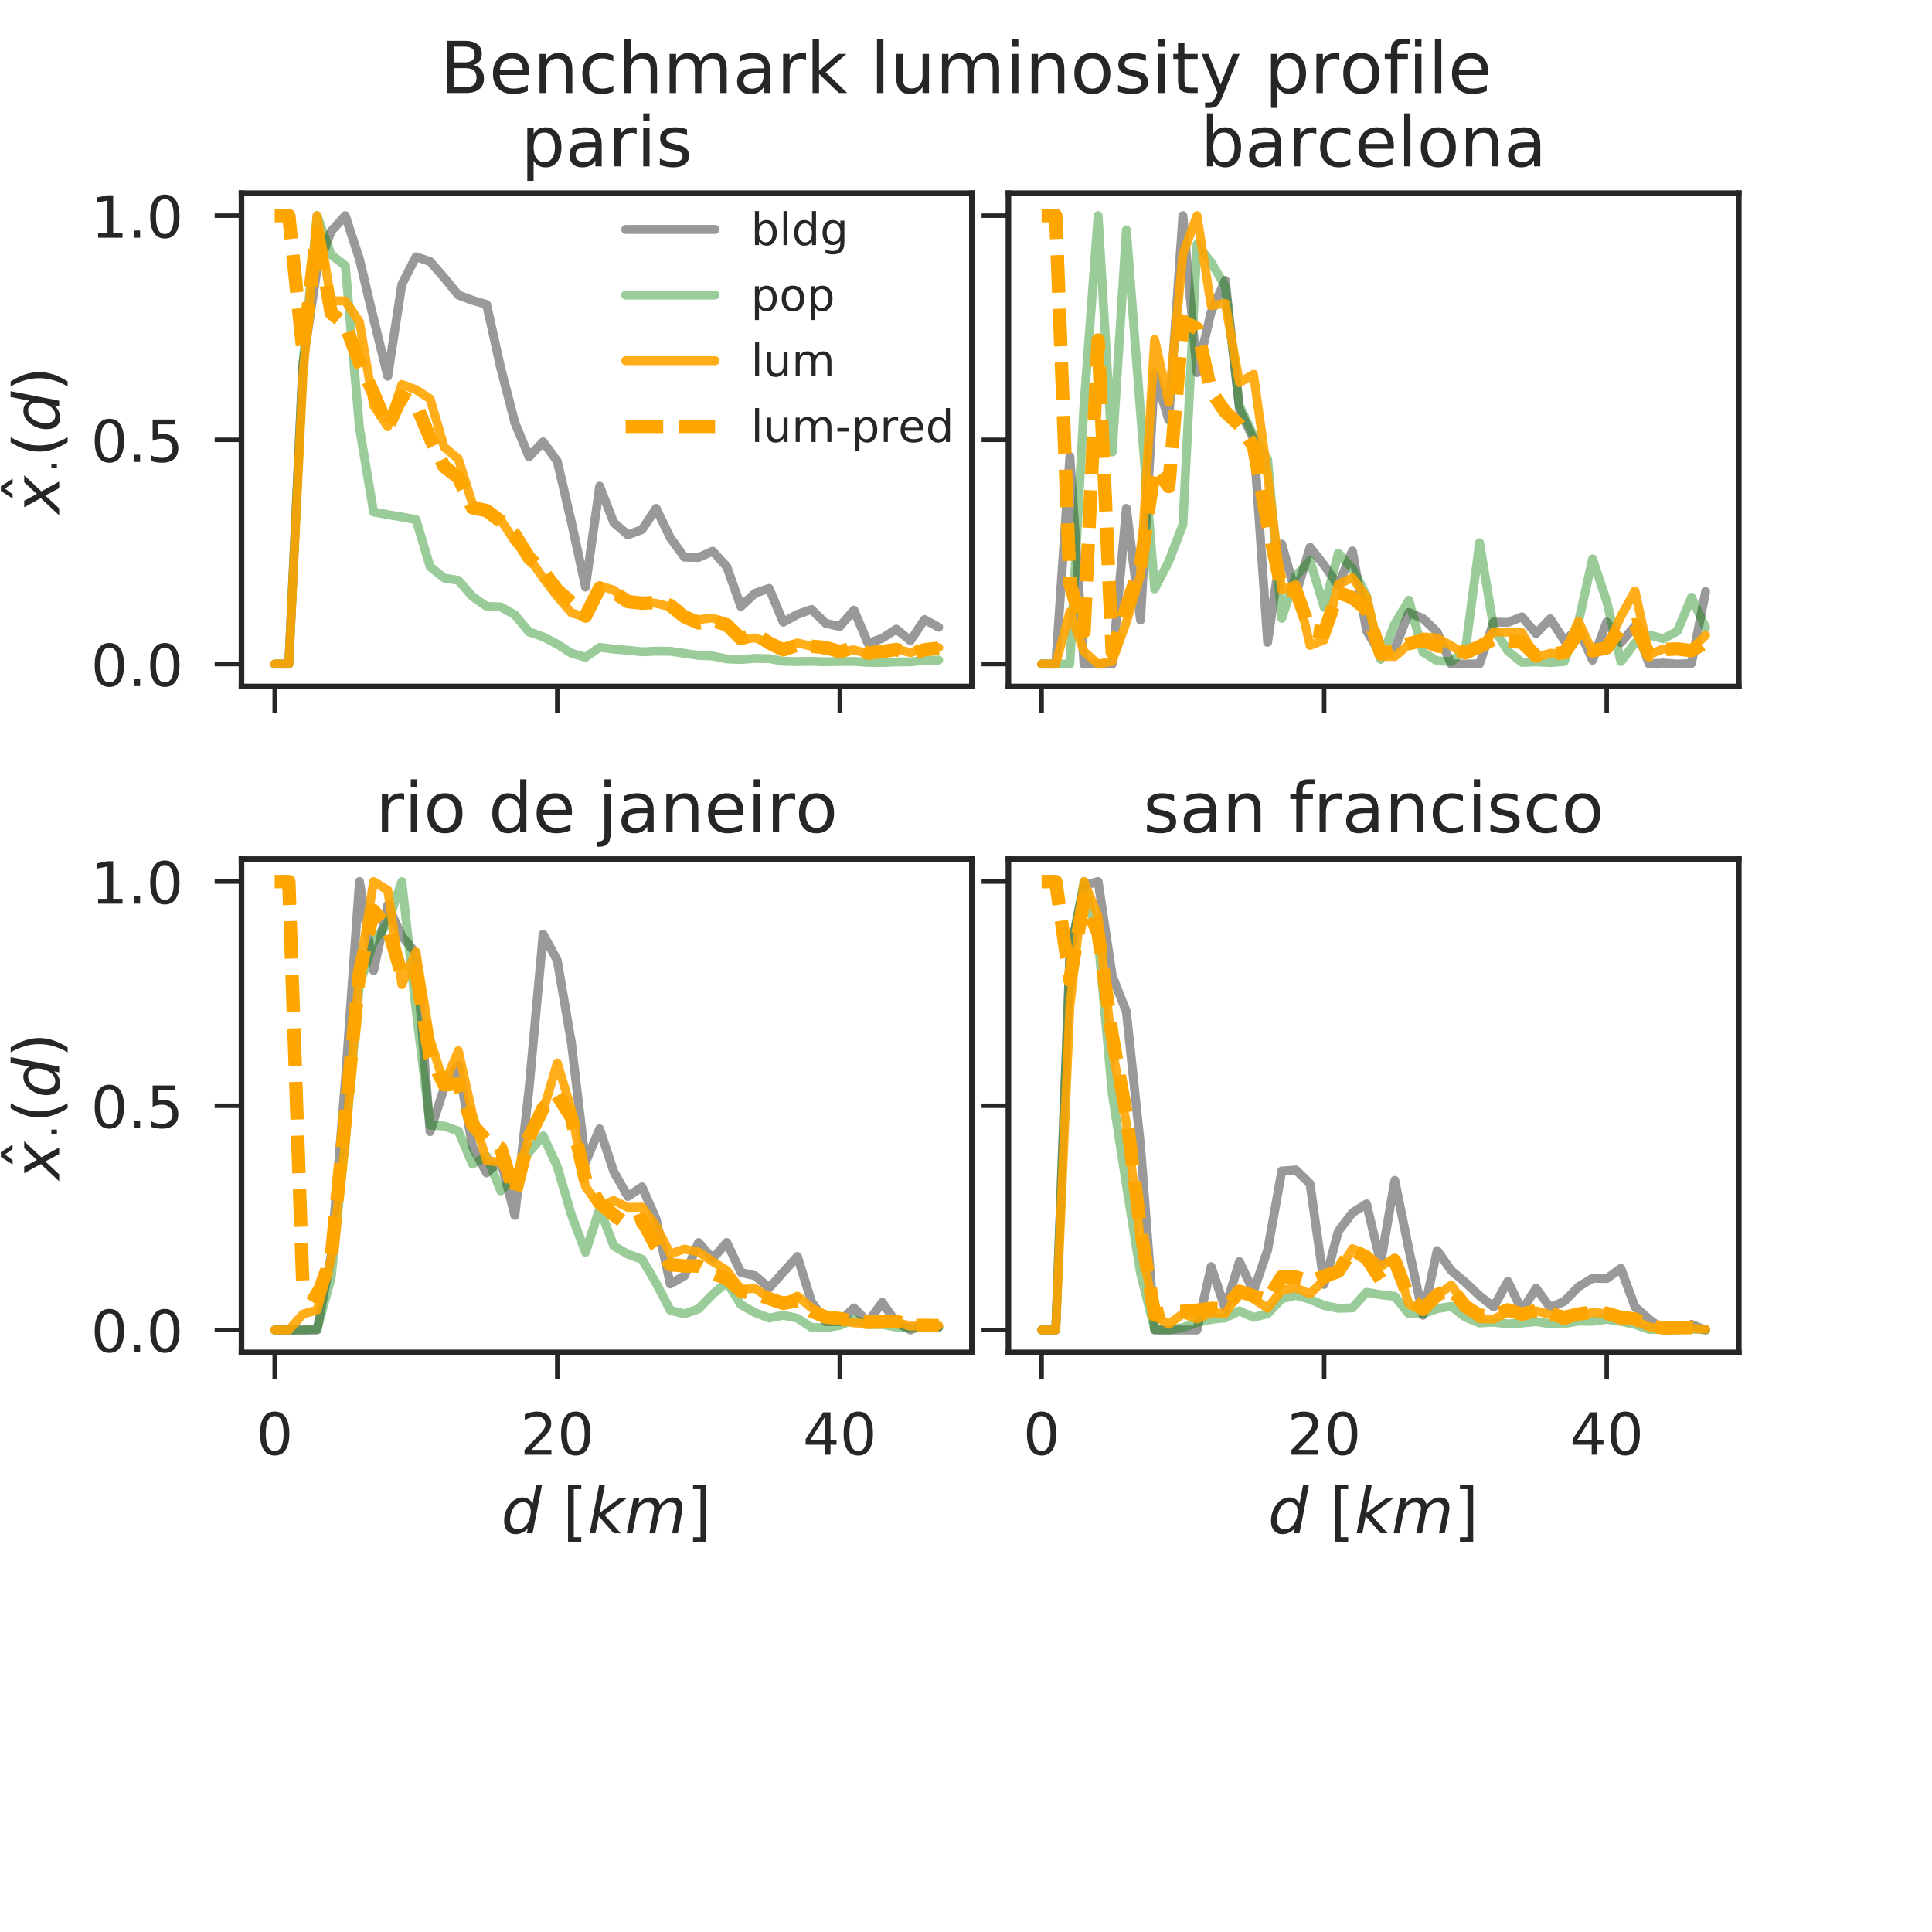 <?xml version="1.0" encoding="utf-8" standalone="no"?>
<!DOCTYPE svg PUBLIC "-//W3C//DTD SVG 1.1//EN"
  "http://www.w3.org/Graphics/SVG/1.1/DTD/svg11.dtd">
<!-- Created with matplotlib (http://matplotlib.org/) -->
<svg height="432pt" version="1.1" viewBox="0 0 432 432" width="432pt" xmlns="http://www.w3.org/2000/svg" xmlns:xlink="http://www.w3.org/1999/xlink">
 <defs>
  <style type="text/css">
*{stroke-linecap:butt;stroke-linejoin:round;}
  </style>
 </defs>
 <g id="figure_1">
  <g id="patch_1">
   <path d="M 0 432 
L 432 432 
L 432 0 
L 0 0 
z
" style="fill:#ffffff;"/>
  </g>
  <g id="axes_1">
   <g id="patch_2">
    <path d="M 54 153.498 
L 217.317 153.498 
L 217.317 43.2 
L 54 43.2 
z
" style="fill:#ffffff;"/>
   </g>
   <g id="matplotlib.axis_1">
    <g id="xtick_1">
     <g id="line2d_1">
      <defs>
       <path d="M 0 0 
L 0 6 
" id="mb11bc91ee2" style="stroke:#262626;"/>
      </defs>
      <g>
       <use style="fill:#262626;stroke:#262626;" x="61.424" xlink:href="#mb11bc91ee2" y="153.498"/>
      </g>
     </g>
    </g>
    <g id="xtick_2">
     <g id="line2d_2">
      <g>
       <use style="fill:#262626;stroke:#262626;" x="124.602" xlink:href="#mb11bc91ee2" y="153.498"/>
      </g>
     </g>
    </g>
    <g id="xtick_3">
     <g id="line2d_3">
      <g>
       <use style="fill:#262626;stroke:#262626;" x="187.781" xlink:href="#mb11bc91ee2" y="153.498"/>
      </g>
     </g>
    </g>
   </g>
   <g id="matplotlib.axis_2">
    <g id="ytick_1">
     <g id="line2d_4">
      <defs>
       <path d="M 0 0 
L -6 0 
" id="maaf6d81b10" style="stroke:#262626;"/>
      </defs>
      <g>
       <use style="fill:#262626;stroke:#262626;" x="54" xlink:href="#maaf6d81b10" y="148.484"/>
      </g>
     </g>
     <g id="text_1">
      <!-- 0.0 -->
      <defs>
       <path d="M 31.781 66.406 
Q 24.172 66.406 20.328 58.906 
Q 16.5 51.422 16.5 36.375 
Q 16.5 21.391 20.328 13.891 
Q 24.172 6.391 31.781 6.391 
Q 39.453 6.391 43.281 13.891 
Q 47.125 21.391 47.125 36.375 
Q 47.125 51.422 43.281 58.906 
Q 39.453 66.406 31.781 66.406 
M 31.781 74.219 
Q 44.047 74.219 50.516 64.516 
Q 56.984 54.828 56.984 36.375 
Q 56.984 17.969 50.516 8.266 
Q 44.047 -1.422 31.781 -1.422 
Q 19.531 -1.422 13.062 8.266 
Q 6.594 17.969 6.594 36.375 
Q 6.594 54.828 13.062 64.516 
Q 19.531 74.219 31.781 74.219 
" id="DejaVuSans-30"/>
       <path d="M 10.688 12.406 
L 21 12.406 
L 21 0 
L 10.688 0 
z
" id="DejaVuSans-2e"/>
      </defs>
      <g style="fill:#262626;" transform="translate(20.326 153.423)scale(0.13 -0.13)">
       <use xlink:href="#DejaVuSans-30"/>
       <use x="63.623" xlink:href="#DejaVuSans-2e"/>
       <use x="95.41" xlink:href="#DejaVuSans-30"/>
      </g>
     </g>
    </g>
    <g id="ytick_2">
     <g id="line2d_5">
      <g>
       <use style="fill:#262626;stroke:#262626;" x="54" xlink:href="#maaf6d81b10" y="98.349"/>
      </g>
     </g>
     <g id="text_2">
      <!-- 0.5 -->
      <defs>
       <path d="M 10.797 72.906 
L 49.516 72.906 
L 49.516 64.594 
L 19.828 64.594 
L 19.828 46.734 
Q 21.969 47.469 24.109 47.828 
Q 26.266 48.188 28.422 48.188 
Q 40.625 48.188 47.75 41.5 
Q 54.891 34.812 54.891 23.391 
Q 54.891 11.625 47.562 5.094 
Q 40.234 -1.422 26.906 -1.422 
Q 22.312 -1.422 17.547 -0.641 
Q 12.797 0.141 7.719 1.703 
L 7.719 11.625 
Q 12.109 9.234 16.797 8.062 
Q 21.484 6.891 26.703 6.891 
Q 35.156 6.891 40.078 11.328 
Q 45.016 15.766 45.016 23.391 
Q 45.016 31 40.078 35.438 
Q 35.156 39.891 26.703 39.891 
Q 22.75 39.891 18.812 39.016 
Q 14.891 38.141 10.797 36.281 
z
" id="DejaVuSans-35"/>
      </defs>
      <g style="fill:#262626;" transform="translate(20.326 103.288)scale(0.13 -0.13)">
       <use xlink:href="#DejaVuSans-30"/>
       <use x="63.623" xlink:href="#DejaVuSans-2e"/>
       <use x="95.41" xlink:href="#DejaVuSans-35"/>
      </g>
     </g>
    </g>
    <g id="ytick_3">
     <g id="line2d_6">
      <g>
       <use style="fill:#262626;stroke:#262626;" x="54" xlink:href="#maaf6d81b10" y="48.214"/>
      </g>
     </g>
     <g id="text_3">
      <!-- 1.0 -->
      <defs>
       <path d="M 12.406 8.297 
L 28.516 8.297 
L 28.516 63.922 
L 10.984 60.406 
L 10.984 69.391 
L 28.422 72.906 
L 38.281 72.906 
L 38.281 8.297 
L 54.391 8.297 
L 54.391 0 
L 12.406 0 
z
" id="DejaVuSans-31"/>
      </defs>
      <g style="fill:#262626;" transform="translate(20.326 53.153)scale(0.13 -0.13)">
       <use xlink:href="#DejaVuSans-31"/>
       <use x="63.623" xlink:href="#DejaVuSans-2e"/>
       <use x="95.41" xlink:href="#DejaVuSans-30"/>
      </g>
     </g>
    </g>
    <g id="text_4">
     <!-- $\hat x_{\cdot}(d)$ -->
     <defs>
      <path d="M -28.609 79.984 
L -21.391 79.984 
L -9.422 61.625 
L -16.219 61.625 
L -25 73.578 
L -33.797 61.625 
L -40.578 61.625 
z
M -25 56 
z
" id="DejaVuSans-302"/>
      <path d="M 60.016 54.688 
L 34.906 27.875 
L 50.297 0 
L 39.984 0 
L 28.422 21.688 
L 8.297 0 
L -2.594 0 
L 24.312 28.812 
L 10.016 54.688 
L 20.312 54.688 
L 30.812 34.906 
L 49.125 54.688 
z
" id="DejaVuSans-Oblique-78"/>
      <path d="M 10.688 40.922 
L 21 40.922 
L 21 28.516 
L 10.688 28.516 
z
" id="DejaVuSans-22c5"/>
      <path d="M 31 75.875 
Q 24.469 64.656 21.281 53.656 
Q 18.109 42.672 18.109 31.391 
Q 18.109 20.125 21.312 9.062 
Q 24.516 -2 31 -13.188 
L 23.188 -13.188 
Q 15.875 -1.703 12.234 9.375 
Q 8.594 20.453 8.594 31.391 
Q 8.594 42.281 12.203 53.312 
Q 15.828 64.359 23.188 75.875 
z
" id="DejaVuSans-28"/>
      <path d="M 41.797 8.203 
Q 38.188 3.469 33.25 1.016 
Q 28.328 -1.422 22.312 -1.422 
Q 14.109 -1.422 9.344 4.172 
Q 4.594 9.766 4.594 19.484 
Q 4.594 27.594 7.469 34.938 
Q 10.359 42.281 15.828 48.094 
Q 19.438 51.953 23.969 53.969 
Q 28.516 56 33.5 56 
Q 38.766 56 42.797 53.453 
Q 46.828 50.922 49.031 46.188 
L 54.891 75.984 
L 63.922 75.984 
L 49.125 0 
L 40.094 0 
z
M 13.922 21.094 
Q 13.922 14.016 17.109 10.062 
Q 20.312 6.109 25.984 6.109 
Q 30.172 6.109 33.766 8.125 
Q 37.359 10.156 40.094 14.109 
Q 42.969 18.219 44.625 23.578 
Q 46.297 28.953 46.297 34.188 
Q 46.297 40.969 43.094 44.766 
Q 39.891 48.578 34.281 48.578 
Q 30.031 48.578 26.359 46.578 
Q 22.703 44.578 20.125 40.828 
Q 17.281 36.766 15.594 31.391 
Q 13.922 26.031 13.922 21.094 
" id="DejaVuSans-Oblique-64"/>
      <path d="M 8.016 75.875 
L 15.828 75.875 
Q 23.141 64.359 26.781 53.312 
Q 30.422 42.281 30.422 31.391 
Q 30.422 20.453 26.781 9.375 
Q 23.141 -1.703 15.828 -13.188 
L 8.016 -13.188 
Q 14.5 -2 17.703 9.062 
Q 20.906 20.125 20.906 31.391 
Q 20.906 42.672 17.703 53.656 
Q 14.5 64.656 8.016 75.875 
" id="DejaVuSans-29"/>
     </defs>
     <g style="fill:#262626;" transform="translate(13.352 114.865)rotate(-90)scale(0.143 -0.143)">
      <use transform="translate(64.227 12.016)" xlink:href="#DejaVuSans-302"/>
      <use transform="translate(0 0.828)" xlink:href="#DejaVuSans-Oblique-78"/>
      <use transform="translate(63.551 -15.578)scale(0.7)" xlink:href="#DejaVuSans-22c5"/>
      <use transform="translate(88.536 0.828)" xlink:href="#DejaVuSans-28"/>
      <use transform="translate(127.55 0.828)" xlink:href="#DejaVuSans-Oblique-64"/>
      <use transform="translate(191.026 0.828)" xlink:href="#DejaVuSans-29"/>
     </g>
    </g>
   </g>
   <g id="line2d_7">
    <path clip-path="url(#paefa7c8380)" d="M 61.424 148.484 
L 64.582 148.484 
L 67.741 81.248 
L 70.9 60.214 
L 74.059 51.695 
L 77.218 48.214 
L 80.377 57.945 
L 83.536 71.242 
L 86.695 84.134 
L 89.854 63.584 
L 93.013 57.424 
L 96.172 58.481 
L 99.331 62.104 
L 102.49 65.978 
L 105.649 67.156 
L 108.808 68.086 
L 111.967 82.323 
L 115.125 94.515 
L 118.284 102.151 
L 121.443 98.801 
L 124.602 103.133 
L 127.761 116.701 
L 130.92 131.269 
L 134.079 108.703 
L 137.238 116.857 
L 140.397 119.591 
L 143.556 118.414 
L 146.715 113.674 
L 149.874 120.243 
L 153.033 124.584 
L 156.192 124.645 
L 159.351 123.253 
L 162.51 126.701 
L 165.668 135.615 
L 168.827 132.651 
L 171.986 131.564 
L 175.145 139.132 
L 178.304 137.371 
L 181.463 136.275 
L 184.622 139.369 
L 187.781 140.081 
L 190.94 136.429 
L 194.099 143.871 
L 197.258 142.724 
L 200.417 140.672 
L 203.576 143.235 
L 206.735 138.526 
L 209.894 140.256 
" style="fill:none;opacity:0.4;stroke:#000000;stroke-linecap:round;stroke-width:2;"/>
   </g>
   <g id="line2d_8">
    <path clip-path="url(#paefa7c8380)" d="M 61.424 148.484 
L 64.582 148.484 
L 67.741 81.296 
L 70.9 48.214 
L 74.059 56.966 
L 77.218 59.423 
L 80.377 95.596 
L 83.536 114.497 
L 86.695 115.068 
L 89.854 115.595 
L 93.013 116.177 
L 96.172 126.712 
L 99.331 129.253 
L 102.49 129.765 
L 105.649 133.404 
L 108.808 135.582 
L 111.967 135.702 
L 115.125 137.485 
L 118.284 141.295 
L 121.443 142.38 
L 124.602 144.035 
L 127.761 146.061 
L 130.92 146.958 
L 134.079 144.744 
L 137.238 145.145 
L 140.397 145.393 
L 143.556 145.735 
L 146.715 145.602 
L 149.874 145.623 
L 153.033 146.074 
L 156.192 146.547 
L 159.351 146.687 
L 162.51 147.338 
L 165.668 147.452 
L 168.827 147.225 
L 171.986 147.257 
L 175.145 147.864 
L 178.304 147.923 
L 181.463 147.869 
L 184.622 147.979 
L 187.781 147.902 
L 190.94 147.896 
L 194.099 148.116 
L 197.258 148.133 
L 200.417 148.016 
L 203.576 147.991 
L 206.735 147.685 
L 209.894 147.597 
" style="fill:none;opacity:0.4;stroke:#008000;stroke-linecap:round;stroke-width:2;"/>
   </g>
   <g id="line2d_9">
    <path clip-path="url(#paefa7c8380)" d="M 61.424 148.484 
L 64.582 148.484 
L 67.741 84.138 
L 70.9 48.214 
L 74.059 67.259 
L 77.218 67.3 
L 80.377 71.967 
L 83.536 90.659 
L 86.695 95.412 
L 89.854 85.962 
L 93.013 87.145 
L 96.172 89.172 
L 99.331 99.993 
L 102.49 102.618 
L 105.649 112.672 
L 108.808 114.417 
L 111.967 116.238 
L 115.125 121.05 
L 118.284 124.681 
L 121.443 129.238 
L 124.602 133.396 
L 127.761 137.026 
L 130.92 138.001 
L 134.079 130.976 
L 137.238 131.931 
L 140.397 134.569 
L 143.556 134.524 
L 146.715 134.914 
L 149.874 135.677 
L 153.033 137.66 
L 156.192 138.538 
L 159.351 138.181 
L 162.51 139.365 
L 165.668 142.998 
L 168.827 142.643 
L 171.986 143.703 
L 175.145 145.033 
L 178.304 143.759 
L 181.463 144.507 
L 184.622 145.488 
L 187.781 145.709 
L 190.94 145.299 
L 194.099 146.154 
L 197.258 145.866 
L 200.417 145.128 
L 203.576 145.929 
L 206.735 144.983 
L 209.894 144.8 
" style="fill:none;opacity:0.9;stroke:#ffa500;stroke-linecap:round;stroke-width:2;"/>
   </g>
   <g id="line2d_10">
    <path clip-path="url(#paefa7c8380)" d="M 61.424 48.214 
L 64.582 48.214 
L 67.741 78.473 
L 70.9 52.157 
L 74.059 69.986 
L 77.218 72.596 
L 80.377 81.086 
L 83.536 87.926 
L 86.695 95.533 
L 89.854 88.654 
L 93.013 90.401 
L 96.172 97.943 
L 99.331 104.334 
L 102.49 106.814 
L 105.649 113.531 
L 108.808 114.176 
L 111.967 116.582 
L 115.125 119.576 
L 118.284 124.668 
L 121.443 127.72 
L 124.602 131.963 
L 127.761 134.701 
L 130.92 137.749 
L 134.079 131.497 
L 137.238 132.435 
L 140.397 134.517 
L 143.556 134.877 
L 146.715 134.707 
L 149.874 135.364 
L 153.033 137.899 
L 156.192 139.277 
L 159.351 138.76 
L 162.51 139.706 
L 165.668 142.806 
L 168.827 141.716 
L 171.986 143.769 
L 175.145 145.298 
L 178.304 144.245 
L 181.463 144.499 
L 184.622 144.785 
L 187.781 145.689 
L 190.94 144.882 
L 194.099 146.055 
L 197.258 145.663 
L 200.417 145.229 
L 203.576 146.201 
L 206.735 145.296 
L 209.894 144.922 
" style="fill:none;stroke:#ffa500;stroke-dasharray:8.4,3.6;stroke-dashoffset:0;stroke-width:3;"/>
   </g>
   <g id="patch_3">
    <path d="M 54 153.498 
L 54 43.2 
" style="fill:none;stroke:#262626;stroke-linecap:square;stroke-linejoin:miter;stroke-width:1.25;"/>
   </g>
   <g id="patch_4">
    <path d="M 217.317 153.498 
L 217.317 43.2 
" style="fill:none;stroke:#262626;stroke-linecap:square;stroke-linejoin:miter;stroke-width:1.25;"/>
   </g>
   <g id="patch_5">
    <path d="M 54 153.498 
L 217.317 153.498 
" style="fill:none;stroke:#262626;stroke-linecap:square;stroke-linejoin:miter;stroke-width:1.25;"/>
   </g>
   <g id="patch_6">
    <path d="M 54 43.2 
L 217.317 43.2 
" style="fill:none;stroke:#262626;stroke-linecap:square;stroke-linejoin:miter;stroke-width:1.25;"/>
   </g>
   <g id="text_5">
    <!-- paris -->
    <defs>
     <path d="M 18.109 8.203 
L 18.109 -20.797 
L 9.078 -20.797 
L 9.078 54.688 
L 18.109 54.688 
L 18.109 46.391 
Q 20.953 51.266 25.266 53.625 
Q 29.594 56 35.594 56 
Q 45.562 56 51.781 48.094 
Q 58.016 40.188 58.016 27.297 
Q 58.016 14.406 51.781 6.484 
Q 45.562 -1.422 35.594 -1.422 
Q 29.594 -1.422 25.266 0.953 
Q 20.953 3.328 18.109 8.203 
M 48.688 27.297 
Q 48.688 37.203 44.609 42.844 
Q 40.531 48.484 33.406 48.484 
Q 26.266 48.484 22.188 42.844 
Q 18.109 37.203 18.109 27.297 
Q 18.109 17.391 22.188 11.75 
Q 26.266 6.109 33.406 6.109 
Q 40.531 6.109 44.609 11.75 
Q 48.688 17.391 48.688 27.297 
" id="DejaVuSans-70"/>
     <path d="M 34.281 27.484 
Q 23.391 27.484 19.188 25 
Q 14.984 22.516 14.984 16.5 
Q 14.984 11.719 18.141 8.906 
Q 21.297 6.109 26.703 6.109 
Q 34.188 6.109 38.703 11.406 
Q 43.219 16.703 43.219 25.484 
L 43.219 27.484 
z
M 52.203 31.203 
L 52.203 0 
L 43.219 0 
L 43.219 8.297 
Q 40.141 3.328 35.547 0.953 
Q 30.953 -1.422 24.312 -1.422 
Q 15.922 -1.422 10.953 3.297 
Q 6 8.016 6 15.922 
Q 6 25.141 12.172 29.828 
Q 18.359 34.516 30.609 34.516 
L 43.219 34.516 
L 43.219 35.406 
Q 43.219 41.609 39.141 45 
Q 35.062 48.391 27.688 48.391 
Q 23 48.391 18.547 47.266 
Q 14.109 46.141 10.016 43.891 
L 10.016 52.203 
Q 14.938 54.109 19.578 55.047 
Q 24.219 56 28.609 56 
Q 40.484 56 46.344 49.844 
Q 52.203 43.703 52.203 31.203 
" id="DejaVuSans-61"/>
     <path d="M 41.109 46.297 
Q 39.594 47.172 37.812 47.578 
Q 36.031 48 33.891 48 
Q 26.266 48 22.188 43.047 
Q 18.109 38.094 18.109 28.812 
L 18.109 0 
L 9.078 0 
L 9.078 54.688 
L 18.109 54.688 
L 18.109 46.188 
Q 20.953 51.172 25.484 53.578 
Q 30.031 56 36.531 56 
Q 37.453 56 38.578 55.875 
Q 39.703 55.766 41.062 55.516 
z
" id="DejaVuSans-72"/>
     <path d="M 9.422 54.688 
L 18.406 54.688 
L 18.406 0 
L 9.422 0 
z
M 9.422 75.984 
L 18.406 75.984 
L 18.406 64.594 
L 9.422 64.594 
z
" id="DejaVuSans-69"/>
     <path d="M 44.281 53.078 
L 44.281 44.578 
Q 40.484 46.531 36.375 47.5 
Q 32.281 48.484 27.875 48.484 
Q 21.188 48.484 17.844 46.438 
Q 14.5 44.391 14.5 40.281 
Q 14.5 37.156 16.891 35.375 
Q 19.281 33.594 26.516 31.984 
L 29.594 31.297 
Q 39.156 29.25 43.188 25.516 
Q 47.219 21.781 47.219 15.094 
Q 47.219 7.469 41.188 3.016 
Q 35.156 -1.422 24.609 -1.422 
Q 20.219 -1.422 15.453 -0.562 
Q 10.688 0.297 5.422 2 
L 5.422 11.281 
Q 10.406 8.688 15.234 7.391 
Q 20.062 6.109 24.812 6.109 
Q 31.156 6.109 34.562 8.281 
Q 37.984 10.453 37.984 14.406 
Q 37.984 18.062 35.516 20.016 
Q 33.062 21.969 24.703 23.781 
L 21.578 24.516 
Q 13.234 26.266 9.516 29.906 
Q 5.812 33.547 5.812 39.891 
Q 5.812 47.609 11.281 51.797 
Q 16.75 56 26.812 56 
Q 31.781 56 36.172 55.266 
Q 40.578 54.547 44.281 53.078 
" id="DejaVuSans-73"/>
    </defs>
    <g style="fill:#262626;" transform="translate(116.49 37.2)scale(0.156 -0.156)">
     <use xlink:href="#DejaVuSans-70"/>
     <use x="63.477" xlink:href="#DejaVuSans-61"/>
     <use x="124.756" xlink:href="#DejaVuSans-72"/>
     <use x="165.869" xlink:href="#DejaVuSans-69"/>
     <use x="193.652" xlink:href="#DejaVuSans-73"/>
    </g>
   </g>
   <g id="legend_1">
    <g id="line2d_11">
     <path d="M 139.895 51.298 
L 159.895 51.298 
" style="fill:none;opacity:0.4;stroke:#000000;stroke-linecap:round;stroke-width:2;"/>
    </g>
    <g id="line2d_12"/>
    <g id="text_6">
     <!-- bldg -->
     <defs>
      <path d="M 48.688 27.297 
Q 48.688 37.203 44.609 42.844 
Q 40.531 48.484 33.406 48.484 
Q 26.266 48.484 22.188 42.844 
Q 18.109 37.203 18.109 27.297 
Q 18.109 17.391 22.188 11.75 
Q 26.266 6.109 33.406 6.109 
Q 40.531 6.109 44.609 11.75 
Q 48.688 17.391 48.688 27.297 
M 18.109 46.391 
Q 20.953 51.266 25.266 53.625 
Q 29.594 56 35.594 56 
Q 45.562 56 51.781 48.094 
Q 58.016 40.188 58.016 27.297 
Q 58.016 14.406 51.781 6.484 
Q 45.562 -1.422 35.594 -1.422 
Q 29.594 -1.422 25.266 0.953 
Q 20.953 3.328 18.109 8.203 
L 18.109 0 
L 9.078 0 
L 9.078 75.984 
L 18.109 75.984 
z
" id="DejaVuSans-62"/>
      <path d="M 9.422 75.984 
L 18.406 75.984 
L 18.406 0 
L 9.422 0 
z
" id="DejaVuSans-6c"/>
      <path d="M 45.406 46.391 
L 45.406 75.984 
L 54.391 75.984 
L 54.391 0 
L 45.406 0 
L 45.406 8.203 
Q 42.578 3.328 38.25 0.953 
Q 33.938 -1.422 27.875 -1.422 
Q 17.969 -1.422 11.734 6.484 
Q 5.516 14.406 5.516 27.297 
Q 5.516 40.188 11.734 48.094 
Q 17.969 56 27.875 56 
Q 33.938 56 38.25 53.625 
Q 42.578 51.266 45.406 46.391 
M 14.797 27.297 
Q 14.797 17.391 18.875 11.75 
Q 22.953 6.109 30.078 6.109 
Q 37.203 6.109 41.297 11.75 
Q 45.406 17.391 45.406 27.297 
Q 45.406 37.203 41.297 42.844 
Q 37.203 48.484 30.078 48.484 
Q 22.953 48.484 18.875 42.844 
Q 14.797 37.203 14.797 27.297 
" id="DejaVuSans-64"/>
      <path d="M 45.406 27.984 
Q 45.406 37.75 41.375 43.109 
Q 37.359 48.484 30.078 48.484 
Q 22.859 48.484 18.828 43.109 
Q 14.797 37.75 14.797 27.984 
Q 14.797 18.266 18.828 12.891 
Q 22.859 7.516 30.078 7.516 
Q 37.359 7.516 41.375 12.891 
Q 45.406 18.266 45.406 27.984 
M 54.391 6.781 
Q 54.391 -7.172 48.188 -13.984 
Q 42 -20.797 29.203 -20.797 
Q 24.469 -20.797 20.266 -20.094 
Q 16.062 -19.391 12.109 -17.922 
L 12.109 -9.188 
Q 16.062 -11.328 19.922 -12.344 
Q 23.781 -13.375 27.781 -13.375 
Q 36.625 -13.375 41.016 -8.766 
Q 45.406 -4.156 45.406 5.172 
L 45.406 9.625 
Q 42.625 4.781 38.281 2.391 
Q 33.938 0 27.875 0 
Q 17.828 0 11.672 7.656 
Q 5.516 15.328 5.516 27.984 
Q 5.516 40.672 11.672 48.328 
Q 17.828 56 27.875 56 
Q 33.938 56 38.281 53.609 
Q 42.625 51.219 45.406 46.391 
L 45.406 54.688 
L 54.391 54.688 
z
" id="DejaVuSans-67"/>
     </defs>
     <g style="fill:#262626;" transform="translate(167.895 54.798)scale(0.1 -0.1)">
      <use xlink:href="#DejaVuSans-62"/>
      <use x="63.477" xlink:href="#DejaVuSans-6c"/>
      <use x="91.26" xlink:href="#DejaVuSans-64"/>
      <use x="154.736" xlink:href="#DejaVuSans-67"/>
     </g>
    </g>
    <g id="line2d_13">
     <path d="M 139.895 65.977 
L 159.895 65.977 
" style="fill:none;opacity:0.4;stroke:#008000;stroke-linecap:round;stroke-width:2;"/>
    </g>
    <g id="line2d_14"/>
    <g id="text_7">
     <!-- pop -->
     <defs>
      <path d="M 30.609 48.391 
Q 23.391 48.391 19.188 42.75 
Q 14.984 37.109 14.984 27.297 
Q 14.984 17.484 19.156 11.844 
Q 23.344 6.203 30.609 6.203 
Q 37.797 6.203 41.984 11.859 
Q 46.188 17.531 46.188 27.297 
Q 46.188 37.016 41.984 42.703 
Q 37.797 48.391 30.609 48.391 
M 30.609 56 
Q 42.328 56 49.016 48.375 
Q 55.719 40.766 55.719 27.297 
Q 55.719 13.875 49.016 6.219 
Q 42.328 -1.422 30.609 -1.422 
Q 18.844 -1.422 12.172 6.219 
Q 5.516 13.875 5.516 27.297 
Q 5.516 40.766 12.172 48.375 
Q 18.844 56 30.609 56 
" id="DejaVuSans-6f"/>
     </defs>
     <g style="fill:#262626;" transform="translate(167.895 69.477)scale(0.1 -0.1)">
      <use xlink:href="#DejaVuSans-70"/>
      <use x="63.477" xlink:href="#DejaVuSans-6f"/>
      <use x="124.658" xlink:href="#DejaVuSans-70"/>
     </g>
    </g>
    <g id="line2d_15">
     <path d="M 139.895 80.655 
L 159.895 80.655 
" style="fill:none;opacity:0.9;stroke:#ffa500;stroke-linecap:round;stroke-width:2;"/>
    </g>
    <g id="line2d_16"/>
    <g id="text_8">
     <!-- lum -->
     <defs>
      <path d="M 8.5 21.578 
L 8.5 54.688 
L 17.484 54.688 
L 17.484 21.922 
Q 17.484 14.156 20.5 10.266 
Q 23.531 6.391 29.594 6.391 
Q 36.859 6.391 41.078 11.031 
Q 45.312 15.672 45.312 23.688 
L 45.312 54.688 
L 54.297 54.688 
L 54.297 0 
L 45.312 0 
L 45.312 8.406 
Q 42.047 3.422 37.719 1 
Q 33.406 -1.422 27.688 -1.422 
Q 18.266 -1.422 13.375 4.438 
Q 8.5 10.297 8.5 21.578 
M 31.109 56 
z
" id="DejaVuSans-75"/>
      <path d="M 52 44.188 
Q 55.375 50.25 60.062 53.125 
Q 64.75 56 71.094 56 
Q 79.641 56 84.281 50.016 
Q 88.922 44.047 88.922 33.016 
L 88.922 0 
L 79.891 0 
L 79.891 32.719 
Q 79.891 40.578 77.094 44.375 
Q 74.312 48.188 68.609 48.188 
Q 61.625 48.188 57.562 43.547 
Q 53.516 38.922 53.516 30.906 
L 53.516 0 
L 44.484 0 
L 44.484 32.719 
Q 44.484 40.625 41.703 44.406 
Q 38.922 48.188 33.109 48.188 
Q 26.219 48.188 22.156 43.531 
Q 18.109 38.875 18.109 30.906 
L 18.109 0 
L 9.078 0 
L 9.078 54.688 
L 18.109 54.688 
L 18.109 46.188 
Q 21.188 51.219 25.484 53.609 
Q 29.781 56 35.688 56 
Q 41.656 56 45.828 52.969 
Q 50 49.953 52 44.188 
" id="DejaVuSans-6d"/>
     </defs>
     <g style="fill:#262626;" transform="translate(167.895 84.155)scale(0.1 -0.1)">
      <use xlink:href="#DejaVuSans-6c"/>
      <use x="27.783" xlink:href="#DejaVuSans-75"/>
      <use x="91.162" xlink:href="#DejaVuSans-6d"/>
     </g>
    </g>
    <g id="line2d_17">
     <path d="M 139.895 95.333 
L 159.895 95.333 
" style="fill:none;stroke:#ffa500;stroke-dasharray:8.4,3.6;stroke-dashoffset:0;stroke-width:3;"/>
    </g>
    <g id="line2d_18"/>
    <g id="text_9">
     <!-- lum-pred -->
     <defs>
      <path d="M 4.891 31.391 
L 31.203 31.391 
L 31.203 23.391 
L 4.891 23.391 
z
" id="DejaVuSans-2d"/>
      <path d="M 56.203 29.594 
L 56.203 25.203 
L 14.891 25.203 
Q 15.484 15.922 20.484 11.062 
Q 25.484 6.203 34.422 6.203 
Q 39.594 6.203 44.453 7.469 
Q 49.312 8.734 54.109 11.281 
L 54.109 2.781 
Q 49.266 0.734 44.188 -0.344 
Q 39.109 -1.422 33.891 -1.422 
Q 20.797 -1.422 13.156 6.188 
Q 5.516 13.812 5.516 26.812 
Q 5.516 40.234 12.766 48.109 
Q 20.016 56 32.328 56 
Q 43.359 56 49.781 48.891 
Q 56.203 41.797 56.203 29.594 
M 47.219 32.234 
Q 47.125 39.594 43.094 43.984 
Q 39.062 48.391 32.422 48.391 
Q 24.906 48.391 20.391 44.141 
Q 15.875 39.891 15.188 32.172 
z
" id="DejaVuSans-65"/>
     </defs>
     <g style="fill:#262626;" transform="translate(167.895 98.833)scale(0.1 -0.1)">
      <use xlink:href="#DejaVuSans-6c"/>
      <use x="27.783" xlink:href="#DejaVuSans-75"/>
      <use x="91.162" xlink:href="#DejaVuSans-6d"/>
      <use x="188.574" xlink:href="#DejaVuSans-2d"/>
      <use x="224.658" xlink:href="#DejaVuSans-70"/>
      <use x="288.135" xlink:href="#DejaVuSans-72"/>
      <use x="329.217" xlink:href="#DejaVuSans-65"/>
      <use x="390.74" xlink:href="#DejaVuSans-64"/>
     </g>
    </g>
   </g>
  </g>
  <g id="axes_2">
   <g id="patch_7">
    <path d="M 225.483 153.498 
L 388.8 153.498 
L 388.8 43.2 
L 225.483 43.2 
z
" style="fill:#ffffff;"/>
   </g>
   <g id="matplotlib.axis_3">
    <g id="xtick_4">
     <g id="line2d_19">
      <g>
       <use style="fill:#262626;stroke:#262626;" x="232.906" xlink:href="#mb11bc91ee2" y="153.498"/>
      </g>
     </g>
    </g>
    <g id="xtick_5">
     <g id="line2d_20">
      <g>
       <use style="fill:#262626;stroke:#262626;" x="296.085" xlink:href="#mb11bc91ee2" y="153.498"/>
      </g>
     </g>
    </g>
    <g id="xtick_6">
     <g id="line2d_21">
      <g>
       <use style="fill:#262626;stroke:#262626;" x="359.264" xlink:href="#mb11bc91ee2" y="153.498"/>
      </g>
     </g>
    </g>
   </g>
   <g id="matplotlib.axis_4">
    <g id="ytick_4">
     <g id="line2d_22">
      <g>
       <use style="fill:#262626;stroke:#262626;" x="225.483" xlink:href="#maaf6d81b10" y="148.484"/>
      </g>
     </g>
    </g>
    <g id="ytick_5">
     <g id="line2d_23">
      <g>
       <use style="fill:#262626;stroke:#262626;" x="225.483" xlink:href="#maaf6d81b10" y="98.349"/>
      </g>
     </g>
    </g>
    <g id="ytick_6">
     <g id="line2d_24">
      <g>
       <use style="fill:#262626;stroke:#262626;" x="225.483" xlink:href="#maaf6d81b10" y="48.214"/>
      </g>
     </g>
    </g>
   </g>
   <g id="line2d_25">
    <path clip-path="url(#p83461e9c8e)" d="M 232.906 148.484 
L 236.065 148.484 
L 239.224 102.097 
L 242.383 148.484 
L 245.542 148.484 
L 248.701 148.484 
L 251.86 113.674 
L 255.019 138.646 
L 258.178 83.541 
L 261.337 93.908 
L 264.496 48.214 
L 267.655 83.323 
L 270.814 69.779 
L 273.973 62.71 
L 277.132 91.439 
L 280.29 98.162 
L 283.449 143.62 
L 286.608 121.665 
L 289.767 132.818 
L 292.926 122.379 
L 296.085 126.39 
L 299.244 130.885 
L 302.403 123.187 
L 305.562 140.978 
L 308.721 146.333 
L 311.88 144.988 
L 315.039 136.955 
L 318.198 138.301 
L 321.357 141.331 
L 324.516 148.484 
L 327.675 148.484 
L 330.833 148.431 
L 333.992 139.069 
L 337.151 139.177 
L 340.31 137.918 
L 343.469 141.655 
L 346.628 138.355 
L 349.787 143.232 
L 352.946 140.576 
L 356.105 147.628 
L 359.264 139.076 
L 362.423 143.698 
L 365.582 139.983 
L 368.741 148.435 
L 371.9 148.259 
L 375.059 148.484 
L 378.218 148.337 
L 381.376 132.293 
" style="fill:none;opacity:0.4;stroke:#000000;stroke-linecap:round;stroke-width:2;"/>
   </g>
   <g id="line2d_26">
    <path clip-path="url(#p83461e9c8e)" d="M 232.906 148.484 
L 236.065 148.484 
L 239.224 148.484 
L 242.383 90.591 
L 245.542 48.214 
L 248.701 101.062 
L 251.86 51.392 
L 255.019 92.232 
L 258.178 131.685 
L 261.337 125.561 
L 264.496 117.315 
L 267.655 54.627 
L 270.814 58.665 
L 273.973 64.007 
L 277.132 90.728 
L 280.29 97.392 
L 283.449 102.747 
L 286.608 138.274 
L 289.767 128.724 
L 292.926 125.327 
L 296.085 135.83 
L 299.244 123.691 
L 302.403 127.114 
L 305.562 133.168 
L 308.721 147.444 
L 311.88 139.488 
L 315.039 134.215 
L 318.198 145.841 
L 321.357 147.77 
L 324.516 147.926 
L 327.675 145.23 
L 330.833 121.347 
L 333.992 140.404 
L 337.151 145.583 
L 340.31 148.118 
L 343.469 147.984 
L 346.628 148.147 
L 349.787 147.908 
L 352.946 139.119 
L 356.105 124.96 
L 359.264 134.475 
L 362.423 147.928 
L 365.582 143.771 
L 368.741 141.968 
L 371.9 142.826 
L 375.059 141.123 
L 378.218 133.535 
L 381.376 140.337 
" style="fill:none;opacity:0.4;stroke:#008000;stroke-linecap:round;stroke-width:2;"/>
   </g>
   <g id="line2d_27">
    <path clip-path="url(#p83461e9c8e)" d="M 232.906 148.484 
L 236.065 148.484 
L 239.224 136.808 
L 242.383 145.672 
L 245.542 148.484 
L 248.701 147.887 
L 251.86 139.097 
L 255.019 128.534 
L 258.178 75.905 
L 261.337 89.983 
L 264.496 56.801 
L 267.655 48.214 
L 270.814 68.341 
L 273.973 67.829 
L 277.132 85.553 
L 280.29 83.689 
L 283.449 106.281 
L 286.608 131.915 
L 289.767 130.733 
L 292.926 144.324 
L 296.085 143.088 
L 299.244 130.64 
L 302.403 129.181 
L 305.562 133.57 
L 308.721 146.782 
L 311.88 146.785 
L 315.039 144.088 
L 318.198 142.429 
L 321.357 142.615 
L 324.516 144.413 
L 327.675 146.341 
L 330.833 145.01 
L 333.992 141.249 
L 337.151 141.354 
L 340.31 141.476 
L 343.469 146.978 
L 346.628 146.069 
L 349.787 146.182 
L 352.946 138.906 
L 356.105 145.754 
L 359.264 144.772 
L 362.423 137.833 
L 365.582 132.124 
L 368.741 146.383 
L 371.9 145.117 
L 375.059 145.454 
L 378.218 145.108 
L 381.376 142.06 
" style="fill:none;opacity:0.9;stroke:#ffa500;stroke-linecap:round;stroke-width:2;"/>
   </g>
   <g id="line2d_28">
    <path clip-path="url(#p83461e9c8e)" d="M 232.906 48.214 
L 236.065 48.214 
L 239.224 130.368 
L 242.383 141.266 
L 245.542 76.035 
L 248.701 145.808 
L 251.86 135.752 
L 255.019 126.413 
L 258.178 104.706 
L 261.337 108.779 
L 264.496 71.799 
L 267.655 73.476 
L 270.814 87.485 
L 273.973 92.094 
L 277.132 95.072 
L 280.29 99.778 
L 283.449 117.205 
L 286.608 131.746 
L 289.767 132.048 
L 292.926 140.914 
L 296.085 141.407 
L 299.244 132.486 
L 302.403 133.643 
L 305.562 136.28 
L 308.721 146.123 
L 311.88 145.561 
L 315.039 143.93 
L 318.198 143.137 
L 321.357 144.441 
L 324.516 144.832 
L 327.675 145.982 
L 330.833 144.555 
L 333.992 142.926 
L 337.151 143.437 
L 340.31 143.585 
L 343.469 146.679 
L 346.628 146.174 
L 349.787 145.951 
L 352.946 141.457 
L 356.105 145.534 
L 359.264 144.86 
L 362.423 140.217 
L 365.582 139.671 
L 368.741 146.391 
L 371.9 145.221 
L 375.059 145.103 
L 378.218 145.475 
L 381.376 143.672 
" style="fill:none;stroke:#ffa500;stroke-dasharray:8.4,3.6;stroke-dashoffset:0;stroke-width:3;"/>
   </g>
   <g id="patch_8">
    <path d="M 225.483 153.498 
L 225.483 43.2 
" style="fill:none;stroke:#262626;stroke-linecap:square;stroke-linejoin:miter;stroke-width:1.25;"/>
   </g>
   <g id="patch_9">
    <path d="M 388.8 153.498 
L 388.8 43.2 
" style="fill:none;stroke:#262626;stroke-linecap:square;stroke-linejoin:miter;stroke-width:1.25;"/>
   </g>
   <g id="patch_10">
    <path d="M 225.483 153.498 
L 388.8 153.498 
" style="fill:none;stroke:#262626;stroke-linecap:square;stroke-linejoin:miter;stroke-width:1.25;"/>
   </g>
   <g id="patch_11">
    <path d="M 225.483 43.2 
L 388.8 43.2 
" style="fill:none;stroke:#262626;stroke-linecap:square;stroke-linejoin:miter;stroke-width:1.25;"/>
   </g>
   <g id="text_10">
    <!-- barcelona -->
    <defs>
     <path d="M 48.781 52.594 
L 48.781 44.188 
Q 44.969 46.297 41.141 47.344 
Q 37.312 48.391 33.406 48.391 
Q 24.656 48.391 19.812 42.844 
Q 14.984 37.312 14.984 27.297 
Q 14.984 17.281 19.812 11.734 
Q 24.656 6.203 33.406 6.203 
Q 37.312 6.203 41.141 7.25 
Q 44.969 8.297 48.781 10.406 
L 48.781 2.094 
Q 45.016 0.344 40.984 -0.531 
Q 36.969 -1.422 32.422 -1.422 
Q 20.062 -1.422 12.781 6.344 
Q 5.516 14.109 5.516 27.297 
Q 5.516 40.672 12.859 48.328 
Q 20.219 56 33.016 56 
Q 37.156 56 41.109 55.141 
Q 45.062 54.297 48.781 52.594 
" id="DejaVuSans-63"/>
     <path d="M 54.891 33.016 
L 54.891 0 
L 45.906 0 
L 45.906 32.719 
Q 45.906 40.484 42.875 44.328 
Q 39.844 48.188 33.797 48.188 
Q 26.516 48.188 22.312 43.547 
Q 18.109 38.922 18.109 30.906 
L 18.109 0 
L 9.078 0 
L 9.078 54.688 
L 18.109 54.688 
L 18.109 46.188 
Q 21.344 51.125 25.703 53.562 
Q 30.078 56 35.797 56 
Q 45.219 56 50.047 50.172 
Q 54.891 44.344 54.891 33.016 
" id="DejaVuSans-6e"/>
    </defs>
    <g style="fill:#262626;" transform="translate(268.455 37.2)scale(0.156 -0.156)">
     <use xlink:href="#DejaVuSans-62"/>
     <use x="63.477" xlink:href="#DejaVuSans-61"/>
     <use x="124.756" xlink:href="#DejaVuSans-72"/>
     <use x="165.838" xlink:href="#DejaVuSans-63"/>
     <use x="220.818" xlink:href="#DejaVuSans-65"/>
     <use x="282.342" xlink:href="#DejaVuSans-6c"/>
     <use x="310.125" xlink:href="#DejaVuSans-6f"/>
     <use x="371.307" xlink:href="#DejaVuSans-6e"/>
     <use x="434.686" xlink:href="#DejaVuSans-61"/>
    </g>
   </g>
  </g>
  <g id="axes_3">
   <g id="patch_12">
    <path d="M 54 302.4 
L 217.317 302.4 
L 217.317 192.102 
L 54 192.102 
z
" style="fill:#ffffff;"/>
   </g>
   <g id="matplotlib.axis_5">
    <g id="xtick_7">
     <g id="line2d_29">
      <g>
       <use style="fill:#262626;stroke:#262626;" x="61.424" xlink:href="#mb11bc91ee2" y="302.4"/>
      </g>
     </g>
     <g id="text_11">
      <!-- 0 -->
      <g style="fill:#262626;" transform="translate(57.288 325.278)scale(0.13 -0.13)">
       <use xlink:href="#DejaVuSans-30"/>
      </g>
     </g>
    </g>
    <g id="xtick_8">
     <g id="line2d_30">
      <g>
       <use style="fill:#262626;stroke:#262626;" x="124.602" xlink:href="#mb11bc91ee2" y="302.4"/>
      </g>
     </g>
     <g id="text_12">
      <!-- 20 -->
      <defs>
       <path d="M 19.188 8.297 
L 53.609 8.297 
L 53.609 0 
L 7.328 0 
L 7.328 8.297 
Q 12.938 14.109 22.625 23.891 
Q 32.328 33.688 34.812 36.531 
Q 39.547 41.844 41.422 45.531 
Q 43.312 49.219 43.312 52.781 
Q 43.312 58.594 39.234 62.25 
Q 35.156 65.922 28.609 65.922 
Q 23.969 65.922 18.812 64.312 
Q 13.672 62.703 7.812 59.422 
L 7.812 69.391 
Q 13.766 71.781 18.938 73 
Q 24.125 74.219 28.422 74.219 
Q 39.75 74.219 46.484 68.547 
Q 53.219 62.891 53.219 53.422 
Q 53.219 48.922 51.531 44.891 
Q 49.859 40.875 45.406 35.406 
Q 44.188 33.984 37.641 27.219 
Q 31.109 20.453 19.188 8.297 
" id="DejaVuSans-32"/>
      </defs>
      <g style="fill:#262626;" transform="translate(116.331 325.278)scale(0.13 -0.13)">
       <use xlink:href="#DejaVuSans-32"/>
       <use x="63.623" xlink:href="#DejaVuSans-30"/>
      </g>
     </g>
    </g>
    <g id="xtick_9">
     <g id="line2d_31">
      <g>
       <use style="fill:#262626;stroke:#262626;" x="187.781" xlink:href="#mb11bc91ee2" y="302.4"/>
      </g>
     </g>
     <g id="text_13">
      <!-- 40 -->
      <defs>
       <path d="M 37.797 64.312 
L 12.891 25.391 
L 37.797 25.391 
z
M 35.203 72.906 
L 47.609 72.906 
L 47.609 25.391 
L 58.016 25.391 
L 58.016 17.188 
L 47.609 17.188 
L 47.609 0 
L 37.797 0 
L 37.797 17.188 
L 4.891 17.188 
L 4.891 26.703 
z
" id="DejaVuSans-34"/>
      </defs>
      <g style="fill:#262626;" transform="translate(179.51 325.278)scale(0.13 -0.13)">
       <use xlink:href="#DejaVuSans-34"/>
       <use x="63.623" xlink:href="#DejaVuSans-30"/>
      </g>
     </g>
    </g>
    <g id="text_14">
     <!-- $d \ [km]$ -->
     <defs>
      <path d="M 8.594 75.984 
L 29.297 75.984 
L 29.297 69 
L 17.578 69 
L 17.578 -6.203 
L 29.297 -6.203 
L 29.297 -13.188 
L 8.594 -13.188 
z
" id="DejaVuSans-5b"/>
      <path d="M 18.312 75.984 
L 27.297 75.984 
L 18.703 31.688 
L 49.516 54.688 
L 61.188 54.688 
L 26.812 28.516 
L 51.906 0 
L 41.016 0 
L 17.672 26.703 
L 12.5 0 
L 3.516 0 
z
" id="DejaVuSans-Oblique-6b"/>
      <path d="M 89.797 33.016 
L 83.406 0 
L 74.422 0 
L 80.719 32.719 
Q 81.109 34.812 81.297 36.328 
Q 81.5 37.844 81.5 38.922 
Q 81.5 43.312 79.047 45.75 
Q 76.609 48.188 72.219 48.188 
Q 65.672 48.188 60.547 43.281 
Q 55.422 38.375 53.906 30.516 
L 47.906 0 
L 38.922 0 
L 45.312 32.719 
Q 45.703 34.516 45.891 36.047 
Q 46.094 37.594 46.094 38.812 
Q 46.094 43.266 43.656 45.719 
Q 41.219 48.188 36.922 48.188 
Q 30.281 48.188 25.141 43.281 
Q 20.016 38.375 18.5 30.516 
L 12.5 0 
L 3.516 0 
L 14.203 54.688 
L 23.188 54.688 
L 21.484 46.188 
Q 25.141 50.984 30.047 53.484 
Q 34.969 56 40.578 56 
Q 46.531 56 50.359 52.875 
Q 54.203 49.75 54.984 44.188 
Q 59.078 49.953 64.469 52.969 
Q 69.875 56 75.875 56 
Q 82.906 56 86.734 51.953 
Q 90.578 47.906 90.578 40.484 
Q 90.578 38.875 90.375 36.938 
Q 90.188 35.016 89.797 33.016 
" id="DejaVuSans-Oblique-6d"/>
      <path d="M 30.422 75.984 
L 30.422 -13.188 
L 9.719 -13.188 
L 9.719 -6.203 
L 21.391 -6.203 
L 21.391 69 
L 9.719 69 
L 9.719 75.984 
z
" id="DejaVuSans-5d"/>
     </defs>
     <g style="fill:#262626;" transform="translate(112.064 342.847)scale(0.143 -0.143)">
      <use transform="translate(0 0.016)" xlink:href="#DejaVuSans-Oblique-64"/>
      <use transform="translate(95.947 0.016)" xlink:href="#DejaVuSans-5b"/>
      <use transform="translate(134.961 0.016)" xlink:href="#DejaVuSans-Oblique-6b"/>
      <use transform="translate(192.871 0.016)" xlink:href="#DejaVuSans-Oblique-6d"/>
      <use transform="translate(290.283 0.016)" xlink:href="#DejaVuSans-5d"/>
     </g>
    </g>
   </g>
   <g id="matplotlib.axis_6">
    <g id="ytick_7">
     <g id="line2d_32">
      <g>
       <use style="fill:#262626;stroke:#262626;" x="54" xlink:href="#maaf6d81b10" y="297.386"/>
      </g>
     </g>
     <g id="text_15">
      <!-- 0.0 -->
      <g style="fill:#262626;" transform="translate(20.326 302.325)scale(0.13 -0.13)">
       <use xlink:href="#DejaVuSans-30"/>
       <use x="63.623" xlink:href="#DejaVuSans-2e"/>
       <use x="95.41" xlink:href="#DejaVuSans-30"/>
      </g>
     </g>
    </g>
    <g id="ytick_8">
     <g id="line2d_33">
      <g>
       <use style="fill:#262626;stroke:#262626;" x="54" xlink:href="#maaf6d81b10" y="247.251"/>
      </g>
     </g>
     <g id="text_16">
      <!-- 0.5 -->
      <g style="fill:#262626;" transform="translate(20.326 252.19)scale(0.13 -0.13)">
       <use xlink:href="#DejaVuSans-30"/>
       <use x="63.623" xlink:href="#DejaVuSans-2e"/>
       <use x="95.41" xlink:href="#DejaVuSans-35"/>
      </g>
     </g>
    </g>
    <g id="ytick_9">
     <g id="line2d_34">
      <g>
       <use style="fill:#262626;stroke:#262626;" x="54" xlink:href="#maaf6d81b10" y="197.116"/>
      </g>
     </g>
     <g id="text_17">
      <!-- 1.0 -->
      <g style="fill:#262626;" transform="translate(20.326 202.055)scale(0.13 -0.13)">
       <use xlink:href="#DejaVuSans-31"/>
       <use x="63.623" xlink:href="#DejaVuSans-2e"/>
       <use x="95.41" xlink:href="#DejaVuSans-30"/>
      </g>
     </g>
    </g>
    <g id="text_18">
     <!-- $\hat x_{\cdot}(d)$ -->
     <g style="fill:#262626;" transform="translate(13.352 263.768)rotate(-90)scale(0.143 -0.143)">
      <use transform="translate(64.227 12.016)" xlink:href="#DejaVuSans-302"/>
      <use transform="translate(0 0.828)" xlink:href="#DejaVuSans-Oblique-78"/>
      <use transform="translate(63.551 -15.578)scale(0.7)" xlink:href="#DejaVuSans-22c5"/>
      <use transform="translate(88.536 0.828)" xlink:href="#DejaVuSans-28"/>
      <use transform="translate(127.55 0.828)" xlink:href="#DejaVuSans-Oblique-64"/>
      <use transform="translate(191.026 0.828)" xlink:href="#DejaVuSans-29"/>
     </g>
    </g>
   </g>
   <g id="line2d_35">
    <path clip-path="url(#p7387f7b12f)" d="M 61.424 297.386 
L 64.582 297.386 
L 67.741 297.386 
L 70.9 297.386 
L 74.059 280.675 
L 77.218 241.657 
L 80.377 197.116 
L 83.536 217.006 
L 86.695 202.393 
L 89.854 209.334 
L 93.013 213.126 
L 96.172 253.029 
L 99.331 243.267 
L 102.49 238.146 
L 105.649 256.435 
L 108.808 262.27 
L 111.967 259.503 
L 115.125 271.785 
L 118.284 243.574 
L 121.443 208.901 
L 124.602 214.749 
L 127.761 233.108 
L 130.92 259.889 
L 134.079 252.415 
L 137.238 261.992 
L 140.397 267.524 
L 143.556 265.397 
L 146.715 272.601 
L 149.874 287.096 
L 153.033 285.299 
L 156.192 277.836 
L 159.351 281.427 
L 162.51 277.82 
L 165.668 284.533 
L 168.827 285.253 
L 171.986 287.998 
L 175.145 284.459 
L 178.304 280.956 
L 181.463 291.101 
L 184.622 295.529 
L 187.781 295.51 
L 190.94 292.459 
L 194.099 295.619 
L 197.258 291.232 
L 200.417 295.681 
L 203.576 297.386 
L 206.735 296.183 
L 209.894 296.825 
" style="fill:none;opacity:0.4;stroke:#000000;stroke-linecap:round;stroke-width:2;"/>
   </g>
   <g id="line2d_36">
    <path clip-path="url(#p7387f7b12f)" d="M 61.424 297.386 
L 64.582 297.386 
L 67.741 297.386 
L 70.9 297.196 
L 74.059 285.737 
L 77.218 254.862 
L 80.377 220.161 
L 83.536 210.695 
L 86.695 206.409 
L 89.854 197.116 
L 93.013 225.696 
L 96.172 251.59 
L 99.331 251.791 
L 102.49 252.898 
L 105.649 260.306 
L 108.808 258.517 
L 111.967 266.301 
L 115.125 263.001 
L 118.284 257.631 
L 121.443 253.984 
L 124.602 260.843 
L 127.761 271.626 
L 130.92 280.028 
L 134.079 270.234 
L 137.238 278.615 
L 140.397 280.445 
L 143.556 281.563 
L 146.715 286.929 
L 149.874 292.987 
L 153.033 293.798 
L 156.192 292.668 
L 159.351 289.408 
L 162.51 286.683 
L 165.668 291.737 
L 168.827 293.504 
L 171.986 294.716 
L 175.145 294.095 
L 178.304 294.753 
L 181.463 296.827 
L 184.622 296.906 
L 187.781 296.364 
L 190.94 295.058 
L 194.099 296.151 
L 197.258 296.146 
L 200.417 296.753 
L 203.576 296.939 
L 206.735 296.691 
L 209.894 296.711 
" style="fill:none;opacity:0.4;stroke:#008000;stroke-linecap:round;stroke-width:2;"/>
   </g>
   <g id="line2d_37">
    <path clip-path="url(#p7387f7b12f)" d="M 61.424 297.386 
L 64.582 297.386 
L 67.741 293.829 
L 70.9 292.927 
L 74.059 281.466 
L 77.218 255.646 
L 80.377 217.15 
L 83.536 197.116 
L 86.695 199.027 
L 89.854 220.17 
L 93.013 212.865 
L 96.172 232.385 
L 99.331 242.479 
L 102.49 234.936 
L 105.649 249.13 
L 108.808 259.551 
L 111.967 259.861 
L 115.125 265.058 
L 118.284 254.273 
L 121.443 248.442 
L 124.602 237.676 
L 127.761 248.152 
L 130.92 265.34 
L 134.079 269.691 
L 137.238 268.442 
L 140.397 269.987 
L 143.556 269.915 
L 146.715 274.166 
L 149.874 280.374 
L 153.033 279.29 
L 156.192 279.953 
L 159.351 282.08 
L 162.51 284.063 
L 165.668 288.342 
L 168.827 288.089 
L 171.986 290.267 
L 175.145 291.354 
L 178.304 289.815 
L 181.463 292.443 
L 184.622 294.234 
L 187.781 295.154 
L 190.94 295.806 
L 194.099 295.945 
L 197.258 295.91 
L 200.417 295.595 
L 203.576 296.523 
L 206.735 296.485 
L 209.894 296.378 
" style="fill:none;opacity:0.9;stroke:#ffa500;stroke-linecap:round;stroke-width:2;"/>
   </g>
   <g id="line2d_38">
    <path clip-path="url(#p7387f7b12f)" d="M 61.424 197.116 
L 64.582 197.116 
L 67.741 288.083 
L 70.9 290.011 
L 74.059 281.29 
L 77.218 249.855 
L 80.377 217.448 
L 83.536 203.602 
L 86.695 207.354 
L 89.854 217.972 
L 93.013 217.059 
L 96.172 236.212 
L 99.331 242.559 
L 102.49 242.352 
L 105.649 251.521 
L 108.808 255.046 
L 111.967 256.715 
L 115.125 267.015 
L 118.284 254.282 
L 121.443 247.796 
L 124.602 244.845 
L 127.761 249.875 
L 130.92 263.854 
L 134.079 269.009 
L 137.238 271.659 
L 140.397 273.936 
L 143.556 272.764 
L 146.715 278.779 
L 149.874 282.787 
L 153.033 283.079 
L 156.192 283.072 
L 159.351 284.744 
L 162.51 285.886 
L 165.668 288.722 
L 168.827 289.28 
L 171.986 290.373 
L 175.145 291.438 
L 178.304 290.812 
L 181.463 293.162 
L 184.622 294.499 
L 187.781 294.828 
L 190.94 295.474 
L 194.099 295.665 
L 197.258 295.59 
L 200.417 295.418 
L 203.576 296.461 
L 206.735 296.351 
L 209.894 296.435 
" style="fill:none;stroke:#ffa500;stroke-dasharray:8.4,3.6;stroke-dashoffset:0;stroke-width:3;"/>
   </g>
   <g id="patch_13">
    <path d="M 54 302.4 
L 54 192.102 
" style="fill:none;stroke:#262626;stroke-linecap:square;stroke-linejoin:miter;stroke-width:1.25;"/>
   </g>
   <g id="patch_14">
    <path d="M 217.317 302.4 
L 217.317 192.102 
" style="fill:none;stroke:#262626;stroke-linecap:square;stroke-linejoin:miter;stroke-width:1.25;"/>
   </g>
   <g id="patch_15">
    <path d="M 54 302.4 
L 217.317 302.4 
" style="fill:none;stroke:#262626;stroke-linecap:square;stroke-linejoin:miter;stroke-width:1.25;"/>
   </g>
   <g id="patch_16">
    <path d="M 54 192.102 
L 217.317 192.102 
" style="fill:none;stroke:#262626;stroke-linecap:square;stroke-linejoin:miter;stroke-width:1.25;"/>
   </g>
   <g id="text_19">
    <!-- rio de janeiro -->
    <defs>
     <path id="DejaVuSans-20"/>
     <path d="M 9.422 54.688 
L 18.406 54.688 
L 18.406 -0.984 
Q 18.406 -11.422 14.422 -16.109 
Q 10.453 -20.797 1.609 -20.797 
L -1.812 -20.797 
L -1.812 -13.188 
L 0.594 -13.188 
Q 5.719 -13.188 7.562 -10.812 
Q 9.422 -8.453 9.422 -0.984 
z
M 9.422 75.984 
L 18.406 75.984 
L 18.406 64.594 
L 9.422 64.594 
z
" id="DejaVuSans-6a"/>
    </defs>
    <g style="fill:#262626;" transform="translate(83.97 186.102)scale(0.156 -0.156)">
     <use xlink:href="#DejaVuSans-72"/>
     <use x="41.113" xlink:href="#DejaVuSans-69"/>
     <use x="68.896" xlink:href="#DejaVuSans-6f"/>
     <use x="130.078" xlink:href="#DejaVuSans-20"/>
     <use x="161.865" xlink:href="#DejaVuSans-64"/>
     <use x="225.342" xlink:href="#DejaVuSans-65"/>
     <use x="286.865" xlink:href="#DejaVuSans-20"/>
     <use x="318.652" xlink:href="#DejaVuSans-6a"/>
     <use x="346.436" xlink:href="#DejaVuSans-61"/>
     <use x="407.715" xlink:href="#DejaVuSans-6e"/>
     <use x="471.094" xlink:href="#DejaVuSans-65"/>
     <use x="532.617" xlink:href="#DejaVuSans-69"/>
     <use x="560.4" xlink:href="#DejaVuSans-72"/>
     <use x="601.482" xlink:href="#DejaVuSans-6f"/>
    </g>
   </g>
  </g>
  <g id="axes_4">
   <g id="patch_17">
    <path d="M 225.483 302.4 
L 388.8 302.4 
L 388.8 192.102 
L 225.483 192.102 
z
" style="fill:#ffffff;"/>
   </g>
   <g id="matplotlib.axis_7">
    <g id="xtick_10">
     <g id="line2d_39">
      <g>
       <use style="fill:#262626;stroke:#262626;" x="232.906" xlink:href="#mb11bc91ee2" y="302.4"/>
      </g>
     </g>
     <g id="text_20">
      <!-- 0 -->
      <g style="fill:#262626;" transform="translate(228.771 325.278)scale(0.13 -0.13)">
       <use xlink:href="#DejaVuSans-30"/>
      </g>
     </g>
    </g>
    <g id="xtick_11">
     <g id="line2d_40">
      <g>
       <use style="fill:#262626;stroke:#262626;" x="296.085" xlink:href="#mb11bc91ee2" y="302.4"/>
      </g>
     </g>
     <g id="text_21">
      <!-- 20 -->
      <g style="fill:#262626;" transform="translate(287.814 325.278)scale(0.13 -0.13)">
       <use xlink:href="#DejaVuSans-32"/>
       <use x="63.623" xlink:href="#DejaVuSans-30"/>
      </g>
     </g>
    </g>
    <g id="xtick_12">
     <g id="line2d_41">
      <g>
       <use style="fill:#262626;stroke:#262626;" x="359.264" xlink:href="#mb11bc91ee2" y="302.4"/>
      </g>
     </g>
     <g id="text_22">
      <!-- 40 -->
      <g style="fill:#262626;" transform="translate(350.993 325.278)scale(0.13 -0.13)">
       <use xlink:href="#DejaVuSans-34"/>
       <use x="63.623" xlink:href="#DejaVuSans-30"/>
      </g>
     </g>
    </g>
    <g id="text_23">
     <!-- $d \ [km]$ -->
     <g style="fill:#262626;" transform="translate(283.546 342.847)scale(0.143 -0.143)">
      <use transform="translate(0 0.016)" xlink:href="#DejaVuSans-Oblique-64"/>
      <use transform="translate(95.947 0.016)" xlink:href="#DejaVuSans-5b"/>
      <use transform="translate(134.961 0.016)" xlink:href="#DejaVuSans-Oblique-6b"/>
      <use transform="translate(192.871 0.016)" xlink:href="#DejaVuSans-Oblique-6d"/>
      <use transform="translate(290.283 0.016)" xlink:href="#DejaVuSans-5d"/>
     </g>
    </g>
   </g>
   <g id="matplotlib.axis_8">
    <g id="ytick_10">
     <g id="line2d_42">
      <g>
       <use style="fill:#262626;stroke:#262626;" x="225.483" xlink:href="#maaf6d81b10" y="297.386"/>
      </g>
     </g>
    </g>
    <g id="ytick_11">
     <g id="line2d_43">
      <g>
       <use style="fill:#262626;stroke:#262626;" x="225.483" xlink:href="#maaf6d81b10" y="247.251"/>
      </g>
     </g>
    </g>
    <g id="ytick_12">
     <g id="line2d_44">
      <g>
       <use style="fill:#262626;stroke:#262626;" x="225.483" xlink:href="#maaf6d81b10" y="197.116"/>
      </g>
     </g>
    </g>
   </g>
   <g id="line2d_45">
    <path clip-path="url(#p1be8cc7a35)" d="M 232.906 297.386 
L 236.065 297.386 
L 239.224 213.191 
L 242.383 197.993 
L 245.542 197.116 
L 248.701 218.19 
L 251.86 226.205 
L 255.019 256.16 
L 258.178 297.386 
L 261.337 297.386 
L 264.496 297.386 
L 267.655 297.386 
L 270.814 283.222 
L 273.973 292.61 
L 277.132 282.099 
L 280.29 288.764 
L 283.449 279.492 
L 286.608 261.843 
L 289.767 261.612 
L 292.926 264.705 
L 296.085 287.196 
L 299.244 275.337 
L 302.403 271.171 
L 305.562 269.193 
L 308.721 282.414 
L 311.88 263.939 
L 315.039 279.425 
L 318.198 294.088 
L 321.357 279.623 
L 324.516 284.127 
L 327.675 286.765 
L 330.833 289.75 
L 333.992 292.227 
L 337.151 286.53 
L 340.31 293.013 
L 343.469 288.089 
L 346.628 292.357 
L 349.787 290.99 
L 352.946 287.733 
L 356.105 285.811 
L 359.264 285.898 
L 362.423 283.627 
L 365.582 292.209 
L 368.741 294.963 
L 371.9 297.386 
L 375.059 297.279 
L 378.218 296.132 
L 381.376 297.386 
" style="fill:none;opacity:0.4;stroke:#000000;stroke-linecap:round;stroke-width:2;"/>
   </g>
   <g id="line2d_46">
    <path clip-path="url(#p1be8cc7a35)" d="M 232.906 297.386 
L 236.065 297.386 
L 239.224 213.833 
L 242.383 197.116 
L 245.542 209.972 
L 248.701 244.527 
L 251.86 264.988 
L 255.019 284.685 
L 258.178 297.278 
L 261.337 297.386 
L 264.496 296.852 
L 267.655 295.735 
L 270.814 295.024 
L 273.973 294.689 
L 277.132 293.127 
L 280.29 294.56 
L 283.449 293.765 
L 286.608 290.407 
L 289.767 289.638 
L 292.926 290.528 
L 296.085 291.914 
L 299.244 292.546 
L 302.403 292.446 
L 305.562 288.961 
L 308.721 289.493 
L 311.88 289.875 
L 315.039 293.804 
L 318.198 293.785 
L 321.357 292.621 
L 324.516 292.101 
L 327.675 294.537 
L 330.833 295.812 
L 333.992 295.641 
L 337.151 296.028 
L 340.31 295.84 
L 343.469 295.505 
L 346.628 296.023 
L 349.787 295.942 
L 352.946 295.416 
L 356.105 295.438 
L 359.264 294.992 
L 362.423 295.471 
L 365.582 296.141 
L 368.741 297.264 
L 371.9 297.236 
L 375.059 297.326 
L 378.218 297.215 
L 381.376 297.329 
" style="fill:none;opacity:0.4;stroke:#008000;stroke-linecap:round;stroke-width:2;"/>
   </g>
   <g id="line2d_47">
    <path clip-path="url(#p1be8cc7a35)" d="M 232.906 297.386 
L 236.065 297.386 
L 239.224 225.092 
L 242.383 197.116 
L 245.542 204.882 
L 248.701 234.705 
L 251.86 251.132 
L 255.019 277.418 
L 258.178 294.204 
L 261.337 296.095 
L 264.496 293.762 
L 267.655 294.924 
L 270.814 293.517 
L 273.973 293.712 
L 277.132 288.903 
L 280.29 290.444 
L 283.449 292.505 
L 286.608 288.436 
L 289.767 287.977 
L 292.926 289.312 
L 296.085 286.16 
L 299.244 284.576 
L 302.403 279.209 
L 305.562 280.458 
L 308.721 283.209 
L 311.88 281.29 
L 315.039 291.615 
L 318.198 293.129 
L 321.357 289.717 
L 324.516 287.338 
L 327.675 292.113 
L 330.833 294.87 
L 333.992 294.948 
L 337.151 293.43 
L 340.31 294.023 
L 343.469 293.106 
L 346.628 293.957 
L 349.787 295.352 
L 352.946 294.032 
L 356.105 293.496 
L 359.264 293.73 
L 362.423 295.256 
L 365.582 295.265 
L 368.741 296.712 
L 371.9 297.007 
L 375.059 296.984 
L 378.218 297.029 
L 381.376 297.213 
" style="fill:none;opacity:0.9;stroke:#ffa500;stroke-linecap:round;stroke-width:2;"/>
   </g>
   <g id="line2d_48">
    <path clip-path="url(#p1be8cc7a35)" d="M 232.906 197.116 
L 236.065 197.116 
L 239.224 219.152 
L 242.383 201.144 
L 245.542 208.672 
L 248.701 231.588 
L 251.86 249.283 
L 255.019 274.722 
L 258.178 294.053 
L 261.337 293.292 
L 264.496 293.23 
L 267.655 292.966 
L 270.814 292.567 
L 273.973 292.648 
L 277.132 288.727 
L 280.29 289.789 
L 283.449 290.709 
L 286.608 285.467 
L 289.767 285.569 
L 292.926 286.545 
L 296.085 285.365 
L 299.244 284.298 
L 302.403 279.334 
L 305.562 281.332 
L 308.721 286.102 
L 311.88 281.949 
L 315.039 290.14 
L 318.198 292.748 
L 321.357 289.54 
L 324.516 288.091 
L 327.675 292.123 
L 330.833 294.126 
L 333.992 294.143 
L 337.151 292.889 
L 340.31 293.872 
L 343.469 293.047 
L 346.628 293.778 
L 349.787 294.579 
L 352.946 293.829 
L 356.105 293.383 
L 359.264 293.646 
L 362.423 294.572 
L 365.582 294.914 
L 368.741 296.413 
L 371.9 296.919 
L 375.059 296.876 
L 378.218 296.838 
L 381.376 297.063 
" style="fill:none;stroke:#ffa500;stroke-dasharray:8.4,3.6;stroke-dashoffset:0;stroke-width:3;"/>
   </g>
   <g id="patch_18">
    <path d="M 225.483 302.4 
L 225.483 192.102 
" style="fill:none;stroke:#262626;stroke-linecap:square;stroke-linejoin:miter;stroke-width:1.25;"/>
   </g>
   <g id="patch_19">
    <path d="M 388.8 302.4 
L 388.8 192.102 
" style="fill:none;stroke:#262626;stroke-linecap:square;stroke-linejoin:miter;stroke-width:1.25;"/>
   </g>
   <g id="patch_20">
    <path d="M 225.483 302.4 
L 388.8 302.4 
" style="fill:none;stroke:#262626;stroke-linecap:square;stroke-linejoin:miter;stroke-width:1.25;"/>
   </g>
   <g id="patch_21">
    <path d="M 225.483 192.102 
L 388.8 192.102 
" style="fill:none;stroke:#262626;stroke-linecap:square;stroke-linejoin:miter;stroke-width:1.25;"/>
   </g>
   <g id="text_24">
    <!-- san francisco -->
    <defs>
     <path d="M 37.109 75.984 
L 37.109 68.5 
L 28.516 68.5 
Q 23.688 68.5 21.797 66.547 
Q 19.922 64.594 19.922 59.516 
L 19.922 54.688 
L 34.719 54.688 
L 34.719 47.703 
L 19.922 47.703 
L 19.922 0 
L 10.891 0 
L 10.891 47.703 
L 2.297 47.703 
L 2.297 54.688 
L 10.891 54.688 
L 10.891 58.5 
Q 10.891 67.625 15.141 71.797 
Q 19.391 75.984 28.609 75.984 
z
" id="DejaVuSans-66"/>
    </defs>
    <g style="fill:#262626;" transform="translate(255.62 186.102)scale(0.156 -0.156)">
     <use xlink:href="#DejaVuSans-73"/>
     <use x="52.1" xlink:href="#DejaVuSans-61"/>
     <use x="113.379" xlink:href="#DejaVuSans-6e"/>
     <use x="176.758" xlink:href="#DejaVuSans-20"/>
     <use x="208.545" xlink:href="#DejaVuSans-66"/>
     <use x="243.75" xlink:href="#DejaVuSans-72"/>
     <use x="284.863" xlink:href="#DejaVuSans-61"/>
     <use x="346.143" xlink:href="#DejaVuSans-6e"/>
     <use x="409.521" xlink:href="#DejaVuSans-63"/>
     <use x="464.502" xlink:href="#DejaVuSans-69"/>
     <use x="492.285" xlink:href="#DejaVuSans-73"/>
     <use x="544.385" xlink:href="#DejaVuSans-63"/>
     <use x="599.365" xlink:href="#DejaVuSans-6f"/>
    </g>
   </g>
  </g>
  <g id="text_25">
   <!-- Benchmark luminosity profile -->
   <defs>
    <path d="M 19.672 34.812 
L 19.672 8.109 
L 35.5 8.109 
Q 43.453 8.109 47.281 11.406 
Q 51.125 14.703 51.125 21.484 
Q 51.125 28.328 47.281 31.562 
Q 43.453 34.812 35.5 34.812 
z
M 19.672 64.797 
L 19.672 42.828 
L 34.281 42.828 
Q 41.5 42.828 45.031 45.531 
Q 48.578 48.25 48.578 53.812 
Q 48.578 59.328 45.031 62.062 
Q 41.5 64.797 34.281 64.797 
z
M 9.812 72.906 
L 35.016 72.906 
Q 46.297 72.906 52.391 68.219 
Q 58.5 63.531 58.5 54.891 
Q 58.5 48.188 55.375 44.234 
Q 52.25 40.281 46.188 39.312 
Q 53.469 37.75 57.5 32.781 
Q 61.531 27.828 61.531 20.406 
Q 61.531 10.641 54.891 5.312 
Q 48.25 0 35.984 0 
L 9.812 0 
z
" id="DejaVuSans-42"/>
    <path d="M 54.891 33.016 
L 54.891 0 
L 45.906 0 
L 45.906 32.719 
Q 45.906 40.484 42.875 44.328 
Q 39.844 48.188 33.797 48.188 
Q 26.516 48.188 22.312 43.547 
Q 18.109 38.922 18.109 30.906 
L 18.109 0 
L 9.078 0 
L 9.078 75.984 
L 18.109 75.984 
L 18.109 46.188 
Q 21.344 51.125 25.703 53.562 
Q 30.078 56 35.797 56 
Q 45.219 56 50.047 50.172 
Q 54.891 44.344 54.891 33.016 
" id="DejaVuSans-68"/>
    <path d="M 9.078 75.984 
L 18.109 75.984 
L 18.109 31.109 
L 44.922 54.688 
L 56.391 54.688 
L 27.391 29.109 
L 57.625 0 
L 45.906 0 
L 18.109 26.703 
L 18.109 0 
L 9.078 0 
z
" id="DejaVuSans-6b"/>
    <path d="M 18.312 70.219 
L 18.312 54.688 
L 36.812 54.688 
L 36.812 47.703 
L 18.312 47.703 
L 18.312 18.016 
Q 18.312 11.328 20.141 9.422 
Q 21.969 7.516 27.594 7.516 
L 36.812 7.516 
L 36.812 0 
L 27.594 0 
Q 17.188 0 13.234 3.875 
Q 9.281 7.766 9.281 18.016 
L 9.281 47.703 
L 2.688 47.703 
L 2.688 54.688 
L 9.281 54.688 
L 9.281 70.219 
z
" id="DejaVuSans-74"/>
    <path d="M 32.172 -5.078 
Q 28.375 -14.844 24.75 -17.812 
Q 21.141 -20.797 15.094 -20.797 
L 7.906 -20.797 
L 7.906 -13.281 
L 13.188 -13.281 
Q 16.891 -13.281 18.938 -11.516 
Q 21 -9.766 23.484 -3.219 
L 25.094 0.875 
L 2.984 54.688 
L 12.5 54.688 
L 29.594 11.922 
L 46.688 54.688 
L 56.203 54.688 
z
" id="DejaVuSans-79"/>
   </defs>
   <g style="fill:#262626;" transform="translate(98.371 20.797)scale(0.16 -0.16)">
    <use xlink:href="#DejaVuSans-42"/>
    <use x="68.604" xlink:href="#DejaVuSans-65"/>
    <use x="130.127" xlink:href="#DejaVuSans-6e"/>
    <use x="193.506" xlink:href="#DejaVuSans-63"/>
    <use x="248.486" xlink:href="#DejaVuSans-68"/>
    <use x="311.865" xlink:href="#DejaVuSans-6d"/>
    <use x="409.277" xlink:href="#DejaVuSans-61"/>
    <use x="470.557" xlink:href="#DejaVuSans-72"/>
    <use x="511.67" xlink:href="#DejaVuSans-6b"/>
    <use x="569.58" xlink:href="#DejaVuSans-20"/>
    <use x="601.367" xlink:href="#DejaVuSans-6c"/>
    <use x="629.15" xlink:href="#DejaVuSans-75"/>
    <use x="692.529" xlink:href="#DejaVuSans-6d"/>
    <use x="789.941" xlink:href="#DejaVuSans-69"/>
    <use x="817.725" xlink:href="#DejaVuSans-6e"/>
    <use x="881.104" xlink:href="#DejaVuSans-6f"/>
    <use x="942.285" xlink:href="#DejaVuSans-73"/>
    <use x="994.385" xlink:href="#DejaVuSans-69"/>
    <use x="1022.168" xlink:href="#DejaVuSans-74"/>
    <use x="1061.377" xlink:href="#DejaVuSans-79"/>
    <use x="1120.557" xlink:href="#DejaVuSans-20"/>
    <use x="1152.344" xlink:href="#DejaVuSans-70"/>
    <use x="1215.82" xlink:href="#DejaVuSans-72"/>
    <use x="1256.902" xlink:href="#DejaVuSans-6f"/>
    <use x="1318.084" xlink:href="#DejaVuSans-66"/>
    <use x="1353.289" xlink:href="#DejaVuSans-69"/>
    <use x="1381.072" xlink:href="#DejaVuSans-6c"/>
    <use x="1408.855" xlink:href="#DejaVuSans-65"/>
   </g>
  </g>
 </g>
 <defs>
  <clipPath id="paefa7c8380">
   <rect height="110.298" width="163.317" x="54" y="43.2"/>
  </clipPath>
  <clipPath id="p83461e9c8e">
   <rect height="110.298" width="163.317" x="225.483" y="43.2"/>
  </clipPath>
  <clipPath id="p7387f7b12f">
   <rect height="110.298" width="163.317" x="54" y="192.102"/>
  </clipPath>
  <clipPath id="p1be8cc7a35">
   <rect height="110.298" width="163.317" x="225.483" y="192.102"/>
  </clipPath>
 </defs>
</svg>
